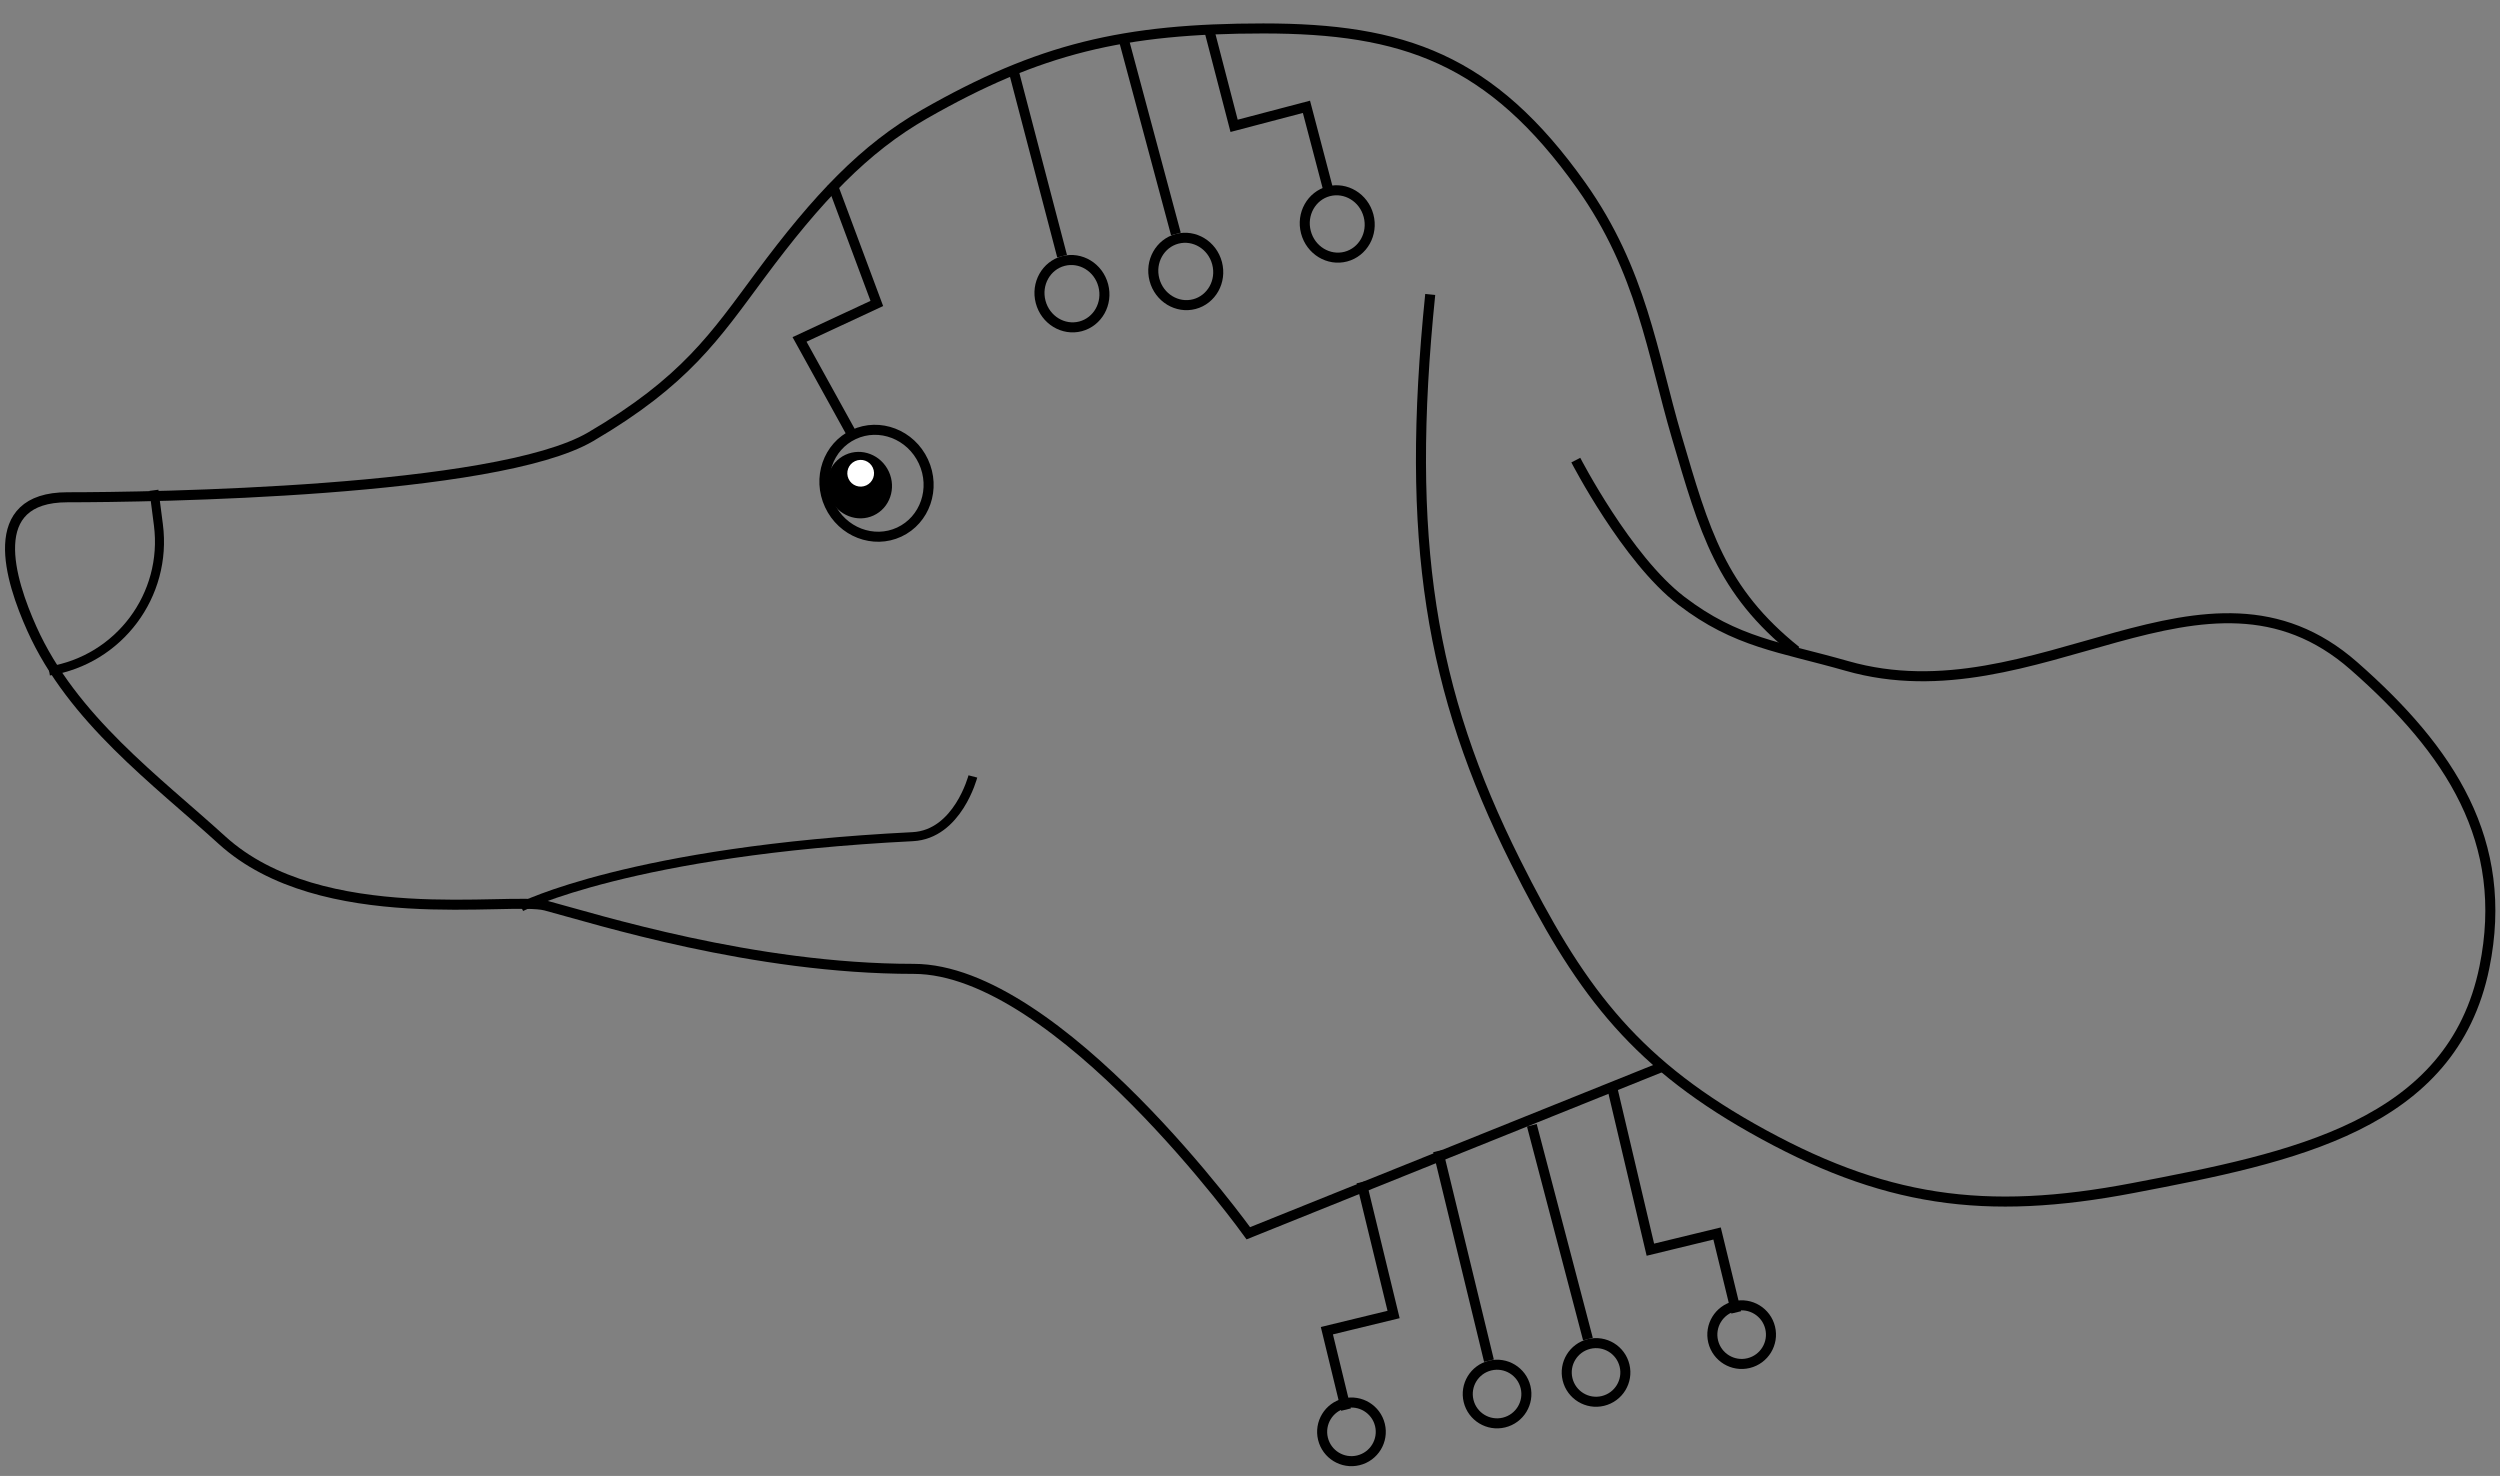 <svg width="249" height="147" viewBox="0 0 249 147" fill="none" xmlns="http://www.w3.org/2000/svg">
<rect x="0" y="0" width="249" height="147" fill="#808080" stroke="none"/>
<path d="M4.897 66.833V66.833C11.861 65.719 16.679 59.273 15.777 52.278L15.332 48.833" stroke="black" stroke-width="0.9"/>
<path d="M178.897 64.833C171.397 58.833 169.758 52.901 167 43.503C164.55 35.153 163.527 27 157.5 18.5C148.518 5.833 139.72 2.833 125.824 2.833C111.928 2.833 103.491 4.842 92.077 11.369C86.121 14.774 81.427 19.709 75.699 27.436C71.233 33.461 68.255 37.98 58.826 43.503C49.396 49.026 15.034 49.528 6.716 49.528C-1.603 49.528 0.994 57.768 3.174 62.624C7.212 71.62 15.574 77.728 22.101 83.67C32.026 92.708 50.896 89.275 54.359 90.197C59.422 91.545 75 96.5 91 96.5C105.415 96.5 124.335 122.833 124.335 122.833L165.527 106.264" stroke="black"/>
<path d="M142.45 29.327C139.95 53.827 142.45 68.827 150.95 85.827C157.136 98.199 162.417 105.505 174.45 112.327C187.519 119.737 197.693 121.146 212.45 118.327C228.307 115.297 244.235 112.148 247.45 96.327C249.993 83.814 244.045 74.751 234.45 66.327C219.63 53.315 202.911 71.75 183.95 66.327C177.291 64.423 172.95 64.036 167.45 59.827C162.022 55.674 156.95 45.827 156.95 45.827" stroke="black"/>
<path d="M51.897 90.333C51.897 90.333 62.897 84.733 90.897 83.333C95.397 83.108 96.897 77.333 96.897 77.333" stroke="black" stroke-width="0.9"/>
<path d="M82.897 18.333L87.332 30.224L79.634 33.807L84.897 43.333" stroke="black"/>
<path d="M89.562 52.996C92.126 51.803 93.227 48.662 91.971 45.961C90.714 43.26 87.602 42.08 85.038 43.273C82.474 44.466 81.373 47.607 82.63 50.308C83.887 53.009 86.999 54.189 89.562 52.996Z" stroke="black"/>
<ellipse cx="3.33" cy="3.211" rx="3.33" ry="3.211" transform="matrix(0.422 0.907 0.907 -0.422 81.293 46.653)" fill="black"/>
<circle cx="1.331" cy="1.331" r="1.331" transform="matrix(0.422 0.907 0.907 -0.422 83.955 46.491)" fill="white"/>
<path d="M100.897 6.833L105.784 25.513" stroke="black"/>
<path d="M107.622 32.505C109.328 32.056 110.363 30.245 109.886 28.431C109.409 26.617 107.618 25.548 105.911 25.997C104.205 26.445 103.17 28.257 103.647 30.07C104.124 31.884 105.915 32.953 107.622 32.505Z" stroke="black"/>
<path d="M111.897 3.833L117.119 23.3" stroke="black"/>
<path d="M118.957 30.291C120.663 29.843 121.698 28.032 121.221 26.218C120.744 24.404 118.953 23.335 117.246 23.784C115.54 24.232 114.505 26.043 114.982 27.857C115.459 29.671 117.25 30.74 118.957 30.291Z" stroke="black"/>
<path d="M120.397 2.833L122.916 12.533L130.122 10.639L132.393 19.282" stroke="black"/>
<path d="M134.043 25.561C135.75 25.112 136.784 23.301 136.308 21.487C135.831 19.673 134.039 18.605 132.333 19.053C130.627 19.501 129.592 21.313 130.069 23.127C130.546 24.941 132.337 26.009 134.043 25.561Z" stroke="black"/>
<path d="M135.6 117.743L138.801 130.924L132.157 132.537L134.066 140.396" stroke="black"/>
<circle cx="3.419" cy="3.419" r="2.919" transform="matrix(0.236 0.972 0.972 -0.236 130.475 140.095)" stroke="black"/>
<path d="M143.233 114.64L148.3 135.523" stroke="black"/>
<circle cx="3.419" cy="3.419" r="2.919" transform="matrix(0.236 0.972 0.972 -0.236 144.978 136.33)" stroke="black"/>
<path d="M152.571 112.075L158.158 133.372" stroke="black"/>
<circle cx="3.419" cy="3.419" r="2.919" transform="matrix(0.236 0.972 0.972 -0.236 154.836 134.179)" stroke="black"/>
<path d="M160.55 108.227L164.377 124.469L171.021 122.856L172.93 130.714" stroke="black"/>
<circle cx="3.419" cy="3.419" r="2.919" transform="matrix(0.236 0.972 0.972 -0.236 169.339 130.414)" stroke="black"/>
</svg>
